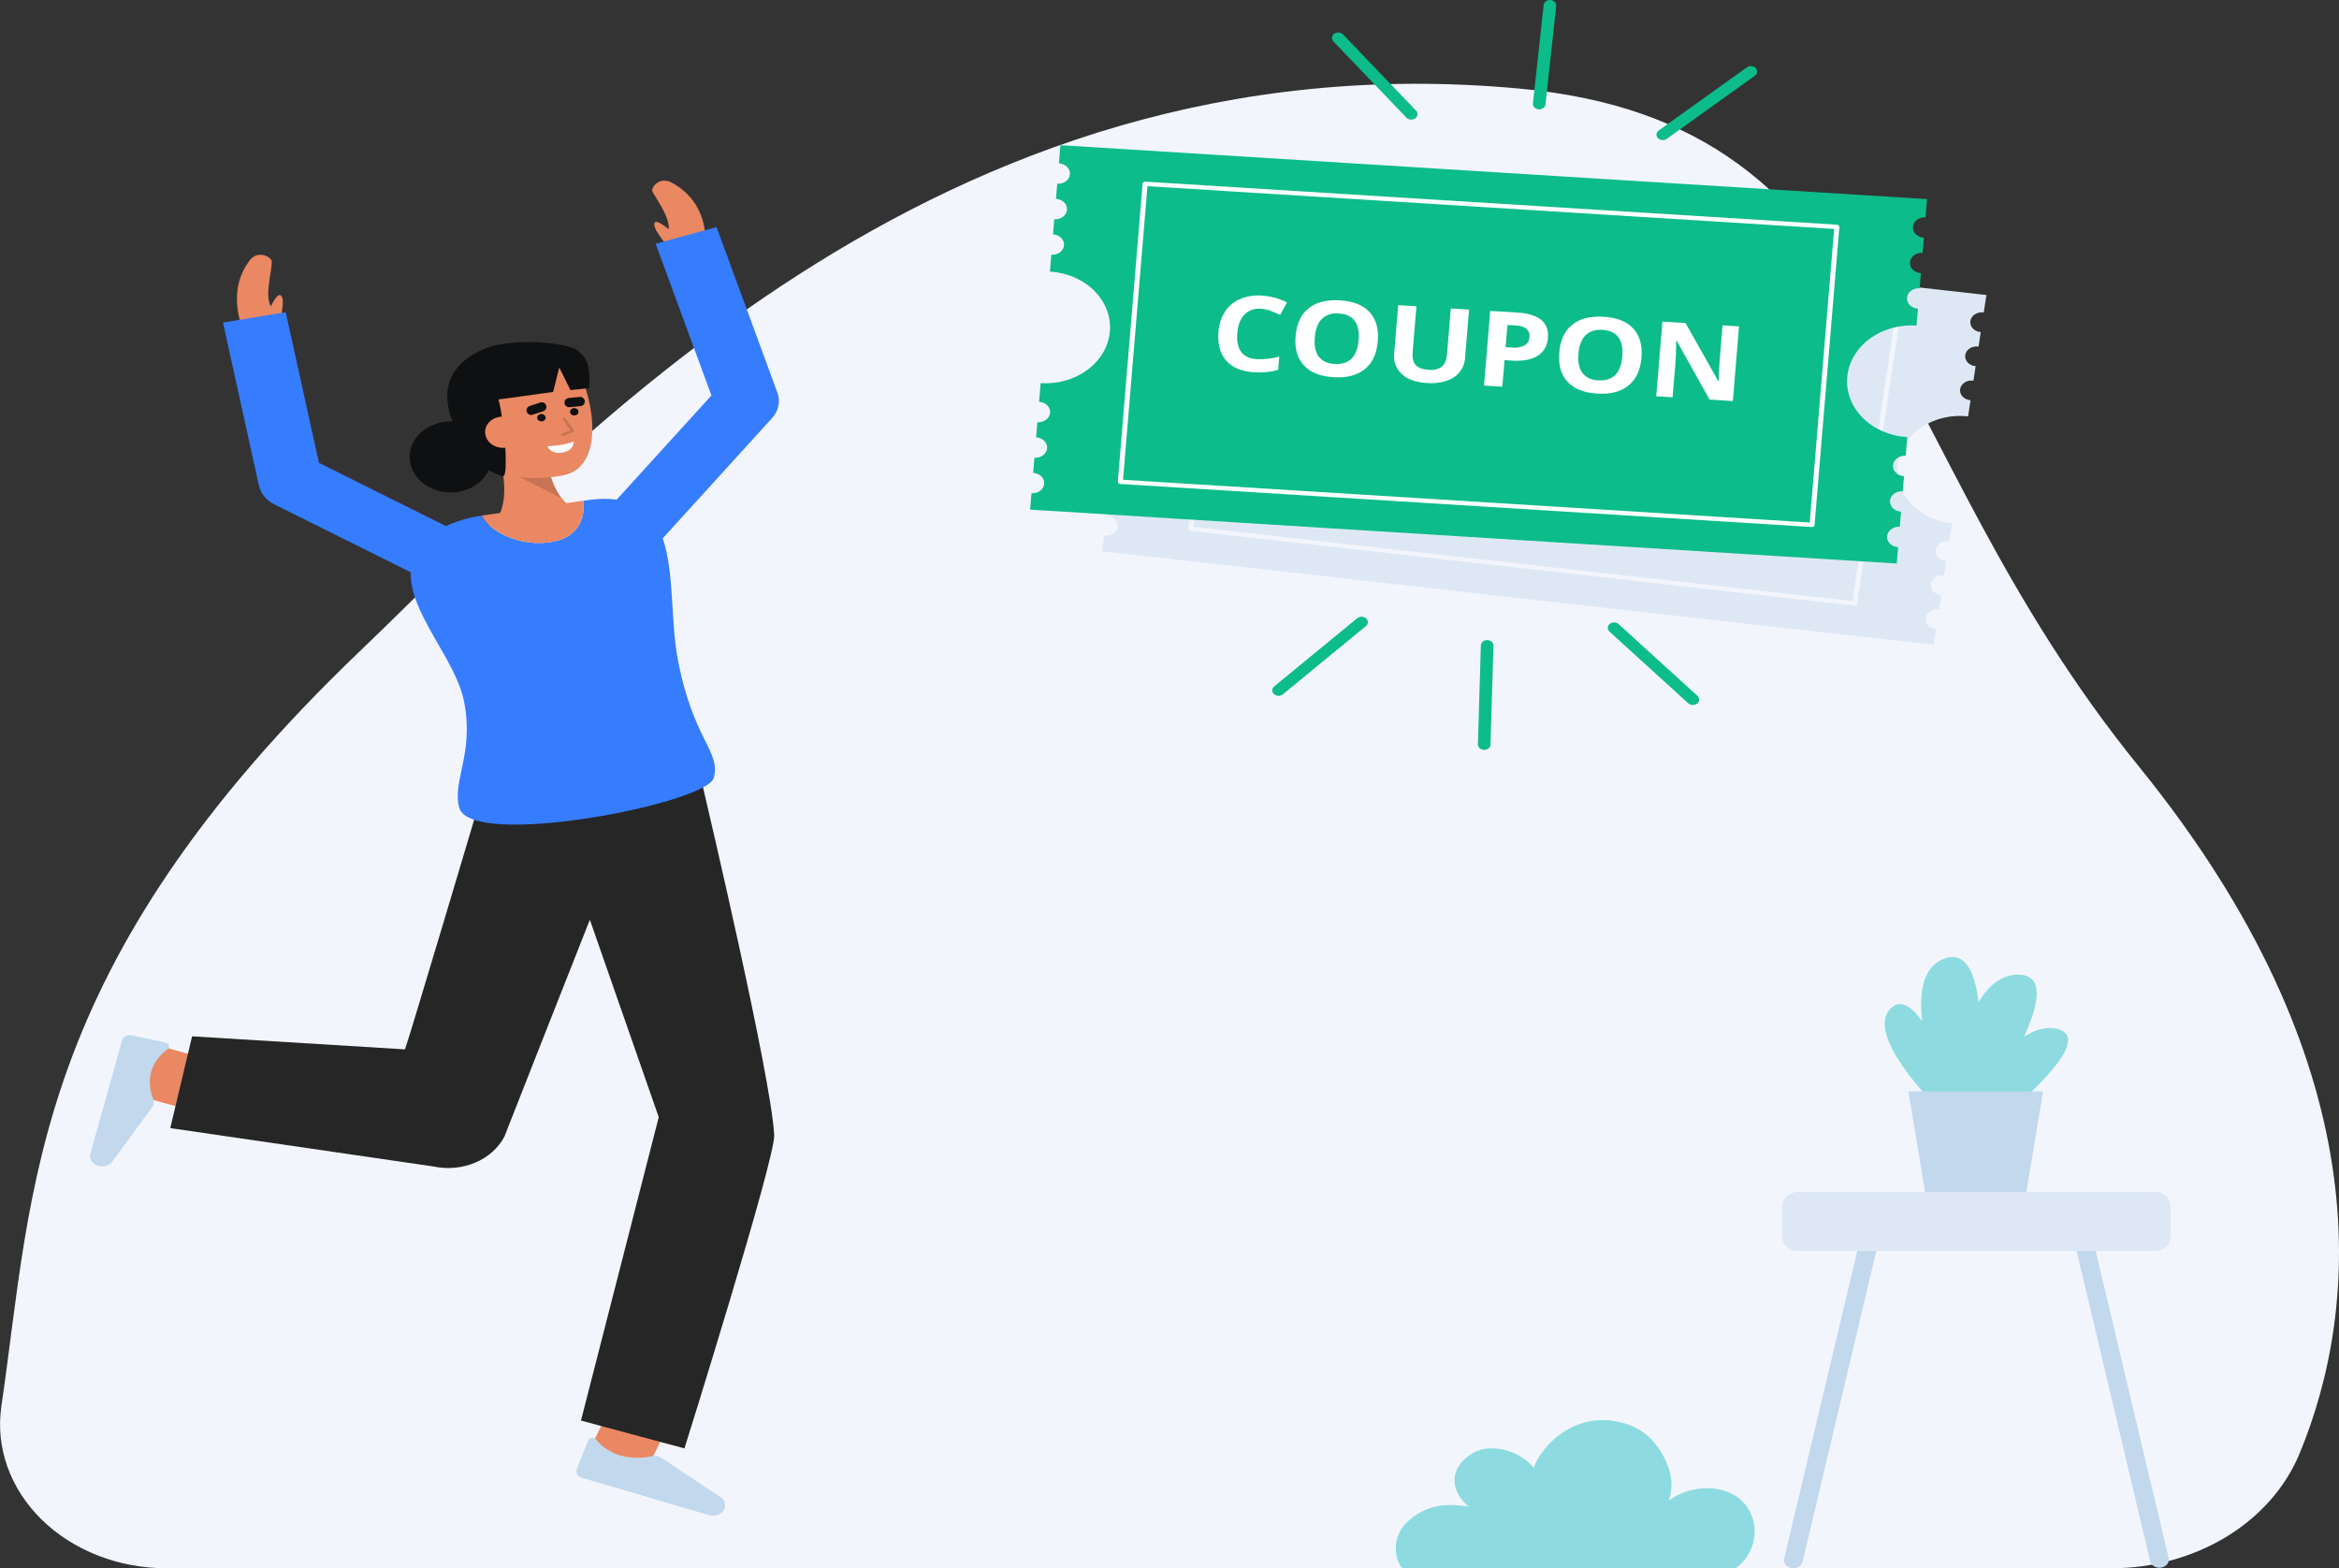 <svg width="346" height="232" viewBox="0 0 346 232" fill="none" xmlns="http://www.w3.org/2000/svg">
<rect x="0" y="0" width="346" height="232" fill="#333333" stroke="none"/>
<g clip-path="url(#clip0_3_981)">
<path d="M312.257 232C318.335 232.011 324.269 230.402 329.252 227.393C334.235 224.383 338.024 220.118 340.103 215.179C349.222 193.305 352.01 157.291 316.382 113.372C277.052 64.889 280.15 18.241 224.807 13.108C138.112 5.067 83.895 67.025 53.396 96.175C4.354 143.049 4.909 175.924 0.198 208.076C-0.236 211.072 0.073 214.113 1.103 216.998C2.134 219.883 3.862 222.545 6.173 224.808C8.485 227.071 11.327 228.882 14.51 230.122C17.694 231.362 21.146 232.002 24.637 232H312.257Z" fill="#F3F5FD"/>
<path d="M72.759 77.559C72.759 77.559 75.866 75.679 74.001 67.931L80.712 66.094C80.712 66.094 80.947 73.195 84.742 75.051L72.759 77.559Z" fill="#E98862"/>
<path opacity="0.15" d="M83.123 73.733L76.876 70.57L81.352 70.049C81.672 71.362 82.273 72.611 83.123 73.733Z" fill="black"/>
<path d="M69.669 65.312C70.484 67.634 72.306 69.725 74.838 70.232C77.609 70.855 80.515 70.883 83.301 70.312C90.744 68.973 87.137 54.347 83.156 51.858C79.174 49.369 68.957 52.31 68.371 57.251C68.068 59.806 68.892 63.099 69.669 65.312Z" fill="#E98862"/>
<path d="M85.709 52.103C85.441 51.819 85.09 51.602 84.693 51.472C81.129 50.26 74.863 50.38 71.999 51.467C68.679 52.728 64.714 55.692 66.692 61.634C66.775 61.884 66.861 62.125 66.948 62.36C65.835 62.316 64.731 62.538 63.755 63.001C62.779 63.463 61.968 64.15 61.413 64.984C60.858 65.818 60.579 66.769 60.607 67.731C60.635 68.693 60.968 69.63 61.571 70.44C62.174 71.249 63.023 71.899 64.024 72.319C65.026 72.739 66.142 72.913 67.25 72.821C68.358 72.729 69.416 72.375 70.307 71.798C71.198 71.221 71.888 70.442 72.301 69.549C72.868 69.876 73.469 70.156 74.097 70.385C74.539 70.552 74.614 70.369 74.7 69.959C75.001 68.526 74.708 63.016 73.749 59.094L81.817 57.983L82.732 54.359L84.387 57.709L87.146 57.413C87.245 55.493 87.32 53.318 85.709 52.103Z" fill="#0F1011"/>
<path d="M80.086 62.333C80.433 62.333 80.714 62.09 80.714 61.791C80.714 61.491 80.433 61.248 80.086 61.248C79.739 61.248 79.458 61.491 79.458 61.791C79.458 62.09 79.739 62.333 80.086 62.333Z" fill="#0F1011"/>
<path d="M84.951 61.458C85.297 61.458 85.578 61.215 85.578 60.915C85.578 60.616 85.297 60.373 84.951 60.373C84.604 60.373 84.323 60.616 84.323 60.915C84.323 61.215 84.604 61.458 84.951 61.458Z" fill="#0F1011"/>
<path d="M84.177 59.558L85.83 59.398" stroke="#0F1011" stroke-width="1.362" stroke-miterlimit="10" stroke-linecap="round"/>
<path d="M78.565 60.706L80.144 60.192" stroke="#0F1011" stroke-width="1.362" stroke-miterlimit="10" stroke-linecap="round"/>
<path d="M77.034 63.456C77.11 63.754 77.117 64.061 77.054 64.361C76.992 64.661 76.861 64.947 76.67 65.203C76.478 65.458 76.23 65.679 75.939 65.851C75.649 66.023 75.322 66.144 74.977 66.206C74.632 66.267 74.276 66.27 73.93 66.212C73.585 66.154 73.255 66.037 72.962 65.869C72.669 65.7 72.417 65.483 72.221 65.23C72.026 64.976 71.891 64.692 71.823 64.393C71.746 64.097 71.738 63.79 71.801 63.491C71.863 63.192 71.995 62.907 72.187 62.653C72.38 62.4 72.629 62.182 72.921 62.013C73.213 61.844 73.542 61.728 73.887 61.671C75.761 61.417 76.735 62.212 77.034 63.456Z" fill="#E98862"/>
<g opacity="0.15">
<path d="M83.28 64.482C83.228 64.488 83.176 64.477 83.133 64.452C83.09 64.427 83.059 64.39 83.045 64.347C83.031 64.304 83.035 64.258 83.057 64.217C83.079 64.177 83.117 64.144 83.164 64.126L84.383 63.653L83.252 62.042C83.224 62 83.216 61.95 83.231 61.902C83.245 61.855 83.28 61.814 83.328 61.789C83.376 61.764 83.434 61.756 83.489 61.767C83.544 61.778 83.592 61.807 83.623 61.848L84.879 63.642C84.895 63.664 84.905 63.69 84.909 63.716C84.913 63.742 84.91 63.769 84.901 63.794C84.891 63.82 84.876 63.843 84.856 63.863C84.835 63.883 84.811 63.899 84.782 63.91L83.34 64.468C83.321 64.475 83.3 64.48 83.28 64.482Z" fill="black"/>
</g>
<path d="M80.982 66.002C80.982 66.002 83.312 65.965 84.854 65.306C84.854 65.306 85.027 66.617 83.228 66.941C81.428 67.265 80.982 66.002 80.982 66.002Z" fill="#F8FCFF"/>
<path d="M99.507 37.299L104.319 35.76C104.319 35.76 104.926 30.045 99.376 27.023C97.537 26.021 96.194 27.802 96.531 28.383C97.645 30.305 98.966 32.073 98.94 33.92C98.228 33.346 97.203 32.609 96.9 32.879C96.105 33.584 99.507 37.299 99.507 37.299Z" fill="#E98862"/>
<path d="M28.232 164.2L30.037 156.488C30.064 156.493 30.099 156.499 30.14 156.508C29.487 156.366 25.552 155.272 22.281 154.341L19.436 161.814C27.151 164.01 27.965 164.153 28.232 164.2Z" fill="#E98862"/>
<path d="M13.368 170.655C13.311 170.861 13.303 171.074 13.345 171.283C13.388 171.491 13.479 171.689 13.614 171.866C13.749 172.042 13.925 172.193 14.13 172.308C14.336 172.423 14.566 172.5 14.808 172.534C15.142 172.582 15.486 172.546 15.798 172.431C16.109 172.316 16.377 172.126 16.568 171.884L22.547 163.727C22.662 163.569 22.736 163.391 22.764 163.206C22.792 163.02 22.774 162.832 22.71 162.653C22.078 161.222 21.993 159.653 22.469 158.177C22.894 157.039 23.68 156.028 24.738 155.258C24.84 155.192 24.918 155.102 24.963 155C25.009 154.897 25.019 154.785 24.994 154.678C24.968 154.57 24.908 154.471 24.819 154.392C24.731 154.312 24.619 154.257 24.495 154.231L19.468 153.159C19.319 153.128 19.165 153.122 19.014 153.141C18.863 153.161 18.718 153.207 18.588 153.276C18.457 153.344 18.344 153.434 18.254 153.541C18.163 153.647 18.099 153.768 18.063 153.897L13.368 170.655Z" fill="#C1D8ED"/>
<path d="M95.279 218.128C98.501 211.68 98.737 210.992 98.816 210.766L90.096 208.521C90.103 208.498 90.114 208.469 90.128 208.434C89.905 208.984 88.293 212.275 86.927 215.008L95.279 218.128Z" fill="#E98862"/>
<path d="M104.917 224.147C105.149 224.215 105.395 224.241 105.639 224.223C105.883 224.206 106.12 224.144 106.336 224.044C106.551 223.943 106.74 223.805 106.891 223.639C107.042 223.472 107.152 223.28 107.213 223.075C107.298 222.791 107.288 222.493 107.183 222.214C107.078 221.935 106.884 221.688 106.622 221.502L97.763 215.62C97.591 215.507 97.393 215.427 97.182 215.386C96.971 215.345 96.753 215.344 96.541 215.383C94.836 215.799 93.022 215.731 91.364 215.19C90.092 214.721 88.997 213.953 88.205 212.973C88.138 212.879 88.042 212.804 87.928 212.756C87.814 212.708 87.686 212.689 87.56 212.701C87.433 212.713 87.314 212.757 87.215 212.826C87.116 212.894 87.041 212.986 87 213.09L85.315 217.324C85.266 217.449 85.245 217.581 85.254 217.713C85.264 217.844 85.303 217.973 85.371 218.092C85.438 218.211 85.532 218.317 85.646 218.404C85.761 218.491 85.895 218.558 86.039 218.6L104.917 224.147Z" fill="#C1D8ED"/>
<path d="M114.525 167.922C114.079 159.393 104.947 120.586 103.979 116.401L71.21 117.684C71.21 117.684 60.346 154.218 59.905 155.235L28.416 153.306L25.187 166.883L64.13 172.562C66.204 173.002 68.391 172.798 70.309 171.985C72.227 171.173 73.753 169.803 74.623 168.117C74.623 168.117 87.005 136.64 87.255 136.06L97.446 165.264L85.941 210.149L101.248 214.266C101.248 214.266 114.706 171.371 114.525 167.922Z" fill="#262626"/>
<path d="M41.12 48.61L35.999 48.883C35.999 48.883 33.313 43.17 36.977 38.468C38.19 36.909 40.251 38.069 40.214 38.719C40.093 40.866 39.174 43.642 40.061 45.322C40.443 44.548 41.038 43.518 41.44 43.657C42.497 44.022 41.12 48.61 41.12 48.61Z" fill="#E98862"/>
<path d="M114.21 61.852L98.029 79.647C99.766 84.581 99.177 91.729 100.247 97.442C102.491 109.453 106.689 111.146 105.58 115.087C104.506 118.909 69.665 125.671 67.936 119.486C66.84 115.552 70.193 111.468 68.633 103.717C67.382 97.476 60.506 90.646 60.766 84.66L40.586 74.612C39.997 74.318 39.489 73.918 39.095 73.439C38.701 72.96 38.431 72.413 38.303 71.836L32.987 47.717L42.267 46.185L47.18 68.468L65.969 77.826C67.62 77.064 69.404 76.542 71.25 76.279C71.255 76.279 71.272 76.275 71.311 76.272C72.043 78.295 76.826 81.191 82.012 80.089C85.902 79.272 86.583 76.122 86.279 74.076C86.253 74.08 86.223 74.084 86.193 74.088C86.955 73.983 87.427 73.923 87.479 73.915C88.723 73.761 89.986 73.758 91.231 73.908L105.238 58.503L96.993 36.066L105.996 33.59L114.999 58.091C115.232 58.726 115.283 59.4 115.145 60.056C115.008 60.712 114.687 61.328 114.21 61.852Z" fill="#367CFF"/>
<path d="M82.012 80.088C76.826 81.189 72.043 78.293 71.311 76.27V76.267C72.303 76.121 85.287 74.21 85.495 74.18C85.777 74.143 86.011 74.109 86.193 74.086C86.223 74.083 86.253 74.079 86.279 74.075C86.583 76.121 85.903 79.272 82.012 80.088Z" fill="#E98862"/>
<path d="M207.41 232H256.731C260.348 229.503 260.598 223.878 256.848 221.366C253.958 219.43 249.588 219.948 246.871 221.962C247.379 220.463 247.389 218.87 246.9 217.366C246.017 214.658 244.054 211.907 241.055 210.81C233.404 208.019 227.967 213.868 226.878 217.138C224.919 214.647 220.536 213.331 217.786 215.008C214.302 217.132 214.459 220.48 217.239 222.883C213.536 222.286 210.747 222.747 208.178 225.131C206.221 226.947 205.923 230.039 207.41 232Z" fill="#8DDBE0"/>
<path d="M304.442 152.242C302.768 151.768 301.049 152.3 299.406 153.381C301.572 148.653 302.465 144.383 298.763 144.191C296.173 144.057 294.189 145.775 292.682 148.217C292.152 143.923 290.784 140.719 287.721 141.782C284.358 142.947 283.846 146.943 284.357 151.124C282.875 148.988 281.281 147.798 279.831 149.05C275.508 152.788 286.119 163.324 286.119 163.324H288.753L290.257 164.735C289.954 165.292 289.786 165.623 289.786 165.623L291.696 168.985C291.696 168.985 311.389 154.208 304.442 152.242Z" fill="#8DDBE0"/>
<path d="M299.717 176.513H284.802L282.305 161.457H302.213L299.717 176.513Z" fill="#C1D8ED"/>
<path d="M278.466 181.204L266.639 231.088C266.563 231.349 266.389 231.58 266.144 231.745C265.899 231.91 265.598 232 265.287 232C265.075 232 264.866 231.958 264.676 231.878C264.485 231.797 264.319 231.68 264.188 231.536C264.058 231.391 263.968 231.223 263.924 231.044C263.88 230.865 263.884 230.679 263.936 230.501L275.932 180.041L278.466 181.204Z" fill="#C1D8ED"/>
<path d="M306.256 181.124L318.083 231.009C318.159 231.269 318.333 231.5 318.578 231.666C318.822 231.831 319.124 231.921 319.435 231.921C319.647 231.921 319.856 231.879 320.046 231.798C320.236 231.718 320.403 231.601 320.533 231.457C320.664 231.312 320.754 231.144 320.798 230.965C320.842 230.785 320.838 230.6 320.786 230.422L308.79 179.961L306.256 181.124Z" fill="#C1D8ED"/>
<path d="M318.686 176.325H266.035C264.704 176.325 263.625 177.258 263.625 178.409V182.998C263.625 184.149 264.704 185.082 266.035 185.082H318.686C320.018 185.082 321.097 184.149 321.097 182.998V178.409C321.097 177.258 320.018 176.325 318.686 176.325Z" fill="#DEE8F5"/>
<path d="M293.449 46.227L293.839 43.643L272.87 41.282L191.758 32.158L170.789 29.798L170.399 32.383C170.627 32.399 170.848 32.455 171.05 32.547C171.253 32.64 171.431 32.767 171.575 32.92C171.718 33.074 171.824 33.251 171.887 33.441C171.949 33.632 171.966 33.831 171.937 34.027C171.907 34.223 171.832 34.411 171.716 34.582C171.6 34.752 171.445 34.9 171.261 35.017C171.077 35.134 170.867 35.217 170.644 35.262C170.422 35.307 170.191 35.312 169.966 35.278L169.643 37.424C169.87 37.44 170.092 37.497 170.293 37.589C170.495 37.682 170.672 37.809 170.816 37.963C170.959 38.116 171.065 38.294 171.126 38.483C171.188 38.673 171.205 38.872 171.175 39.068C171.146 39.264 171.071 39.452 170.955 39.622C170.839 39.792 170.684 39.94 170.5 40.057C170.316 40.174 170.107 40.257 169.885 40.302C169.662 40.347 169.432 40.353 169.207 40.318L168.884 42.464C169.112 42.481 169.333 42.537 169.535 42.63C169.736 42.723 169.914 42.85 170.057 43.003C170.2 43.157 170.306 43.334 170.368 43.524C170.43 43.714 170.446 43.913 170.417 44.109C170.387 44.304 170.312 44.493 170.196 44.663C170.08 44.833 169.926 44.981 169.742 45.098C169.558 45.215 169.348 45.298 169.126 45.343C168.904 45.388 168.673 45.393 168.449 45.359L168.089 47.748L168.114 47.751C170.532 48.036 172.721 49.137 174.203 50.813C175.685 52.489 176.34 54.604 176.026 56.697C175.711 58.789 174.452 60.689 172.523 61.981C170.595 63.273 168.153 63.854 165.731 63.595L165.707 63.592L165.308 66.243C165.535 66.26 165.756 66.317 165.958 66.409C166.159 66.502 166.337 66.629 166.48 66.782C166.623 66.936 166.729 67.113 166.791 67.303C166.853 67.493 166.869 67.692 166.84 67.888C166.811 68.084 166.736 68.272 166.62 68.442C166.503 68.612 166.349 68.76 166.165 68.877C165.981 68.994 165.772 69.077 165.549 69.122C165.327 69.167 165.097 69.172 164.872 69.138L164.549 71.284C164.778 71.299 165.001 71.355 165.204 71.447C165.407 71.539 165.586 71.666 165.731 71.82C165.875 71.974 165.982 72.152 166.044 72.343C166.107 72.534 166.124 72.734 166.094 72.931C166.064 73.127 165.988 73.317 165.871 73.487C165.754 73.658 165.598 73.806 165.412 73.923C165.227 74.039 165.015 74.122 164.792 74.166C164.568 74.21 164.336 74.214 164.111 74.177L163.788 76.323C164.016 76.34 164.237 76.395 164.439 76.488C164.641 76.58 164.82 76.707 164.963 76.861C165.107 77.014 165.213 77.192 165.275 77.382C165.338 77.572 165.355 77.771 165.325 77.967C165.296 78.163 165.221 78.352 165.105 78.522C164.989 78.692 164.834 78.84 164.65 78.957C164.465 79.074 164.256 79.158 164.033 79.203C163.81 79.247 163.58 79.253 163.355 79.218L163.005 81.543L183.973 83.903L265.082 93.029L286.053 95.389L286.402 93.067C286.175 93.05 285.955 92.993 285.754 92.9C285.553 92.807 285.376 92.68 285.233 92.526C285.091 92.373 284.985 92.196 284.924 92.006C284.862 91.817 284.846 91.618 284.875 91.423C284.904 91.227 284.979 91.039 285.095 90.87C285.21 90.7 285.365 90.552 285.548 90.435C285.731 90.318 285.94 90.235 286.162 90.189C286.384 90.144 286.614 90.138 286.838 90.172L287.161 88.026C286.934 88.01 286.713 87.953 286.511 87.861C286.31 87.768 286.132 87.641 285.989 87.488C285.845 87.334 285.74 87.157 285.678 86.967C285.616 86.777 285.599 86.578 285.628 86.383C285.657 86.187 285.732 85.999 285.848 85.829C285.964 85.659 286.118 85.511 286.302 85.394C286.486 85.277 286.695 85.193 286.917 85.148C287.139 85.103 287.37 85.097 287.594 85.131L287.917 82.985C287.69 82.969 287.469 82.912 287.268 82.82C287.066 82.727 286.888 82.6 286.745 82.447C286.602 82.293 286.496 82.116 286.434 81.926C286.372 81.737 286.355 81.538 286.385 81.342C286.414 81.146 286.489 80.958 286.605 80.788C286.72 80.618 286.875 80.47 287.058 80.353C287.242 80.236 287.451 80.153 287.673 80.107C287.896 80.062 288.126 80.056 288.351 80.09L288.75 77.439L288.725 77.436C287.522 77.301 286.362 76.962 285.31 76.439C284.258 75.916 283.336 75.219 282.596 74.387C281.856 73.556 281.313 72.607 280.997 71.594C280.681 70.581 280.599 69.524 280.756 68.484C280.912 67.444 281.304 66.44 281.909 65.531C282.514 64.622 283.32 63.824 284.281 63.184C285.243 62.544 286.34 62.075 287.511 61.801C288.683 61.528 289.905 61.457 291.108 61.593L291.133 61.595L291.493 59.206C291.265 59.19 291.043 59.134 290.841 59.041C290.639 58.949 290.461 58.822 290.317 58.669C290.173 58.515 290.067 58.338 290.005 58.148C289.943 57.957 289.926 57.758 289.955 57.562C289.984 57.366 290.059 57.177 290.176 57.007C290.292 56.837 290.447 56.689 290.631 56.572C290.815 56.455 291.025 56.372 291.247 56.327C291.47 56.282 291.701 56.277 291.926 56.311L292.249 54.165C292.021 54.149 291.8 54.093 291.598 54.001C291.395 53.908 291.217 53.782 291.073 53.628C290.93 53.474 290.824 53.297 290.761 53.107C290.699 52.917 290.682 52.718 290.711 52.522C290.741 52.326 290.816 52.137 290.932 51.967C291.048 51.796 291.203 51.648 291.387 51.531C291.571 51.414 291.781 51.331 292.004 51.286C292.226 51.241 292.457 51.236 292.682 51.27L293.005 49.125C292.778 49.108 292.556 49.051 292.355 48.959C292.153 48.866 291.976 48.739 291.832 48.586C291.689 48.432 291.583 48.255 291.522 48.065C291.46 47.875 291.443 47.676 291.473 47.48C291.502 47.284 291.577 47.096 291.693 46.926C291.809 46.756 291.964 46.608 292.148 46.491C292.332 46.374 292.541 46.291 292.763 46.246C292.986 46.201 293.216 46.196 293.441 46.23L293.449 46.227Z" fill="#DEE8F5"/>
<path d="M274.37 89.581C274.345 89.583 274.321 89.583 274.297 89.581L176.082 78.53C176.035 78.524 175.99 78.511 175.949 78.491C175.908 78.471 175.872 78.443 175.843 78.411C175.814 78.379 175.793 78.342 175.781 78.302C175.768 78.263 175.765 78.222 175.771 78.181L182.138 35.876C182.15 35.794 182.199 35.72 182.275 35.67C182.35 35.62 182.446 35.597 182.541 35.608L280.756 46.66C280.802 46.665 280.848 46.678 280.889 46.698C280.93 46.719 280.966 46.746 280.994 46.778C281.023 46.811 281.044 46.848 281.057 46.887C281.069 46.927 281.072 46.968 281.066 47.008L274.701 89.313C274.69 89.383 274.651 89.449 274.59 89.498C274.53 89.547 274.452 89.576 274.37 89.581ZM176.532 77.952L274.034 88.923L280.305 47.236L182.804 36.265L176.532 77.952Z" fill="#F3F5FD"/>
<path d="M219.529 110.933C219.283 110.928 219.048 110.838 218.878 110.684C218.708 110.529 218.616 110.323 218.622 110.109L219.056 95.473C219.062 95.26 219.166 95.057 219.345 94.91C219.524 94.762 219.764 94.683 220.011 94.688C220.258 94.694 220.492 94.784 220.663 94.939C220.833 95.094 220.925 95.301 220.919 95.514L220.485 110.151C220.482 110.256 220.455 110.36 220.405 110.457C220.355 110.553 220.284 110.641 220.195 110.713C220.106 110.786 220.001 110.843 219.887 110.881C219.773 110.918 219.651 110.936 219.529 110.933Z" fill="#0CBC8B"/>
<path d="M250.394 104.294C250.272 104.292 250.152 104.268 250.041 104.225C249.929 104.182 249.828 104.121 249.744 104.044L238.081 93.43C237.914 93.275 237.824 93.069 237.832 92.856C237.839 92.644 237.943 92.444 238.121 92.297C238.299 92.151 238.537 92.072 238.782 92.076C239.027 92.081 239.261 92.168 239.431 92.321L251.093 102.935C251.22 103.05 251.304 103.196 251.336 103.353C251.367 103.51 251.344 103.671 251.269 103.817C251.194 103.962 251.071 104.085 250.915 104.17C250.76 104.255 250.578 104.298 250.394 104.294Z" fill="#0CBC8B"/>
<path d="M189.098 102.936C188.914 102.932 188.735 102.881 188.585 102.789C188.435 102.697 188.319 102.569 188.253 102.42C188.187 102.272 188.173 102.109 188.214 101.954C188.254 101.799 188.347 101.657 188.481 101.548L200.755 91.464C200.843 91.389 200.948 91.329 201.063 91.289C201.178 91.249 201.301 91.23 201.424 91.231C201.548 91.233 201.671 91.256 201.784 91.299C201.898 91.342 202 91.404 202.085 91.481C202.171 91.559 202.237 91.651 202.281 91.751C202.325 91.851 202.345 91.958 202.341 92.065C202.336 92.172 202.307 92.277 202.255 92.374C202.203 92.472 202.129 92.559 202.038 92.631L189.763 102.715C189.675 102.788 189.57 102.845 189.456 102.883C189.342 102.921 189.22 102.939 189.098 102.936Z" fill="#0CBC8B"/>
<path d="M229.363 0.004C229.609 0.024 229.835 0.127 229.993 0.292C230.15 0.456 230.226 0.668 230.203 0.88L228.616 15.457C228.59 15.668 228.469 15.861 228.28 15.995C228.09 16.129 227.847 16.193 227.603 16.174C227.36 16.154 227.135 16.052 226.977 15.89C226.82 15.727 226.742 15.518 226.762 15.307L228.349 0.731C228.36 0.626 228.395 0.523 228.452 0.43C228.509 0.336 228.587 0.253 228.681 0.185C228.776 0.118 228.884 0.067 229.001 0.036C229.118 0.005 229.241 -0.006 229.363 0.004Z" fill="#0CBC8B"/>
<path d="M198.046 4.808C198.168 4.817 198.286 4.848 198.394 4.897C198.502 4.947 198.598 5.014 198.676 5.096L209.474 16.372C209.631 16.537 209.707 16.748 209.683 16.961C209.66 17.174 209.54 17.369 209.35 17.506C209.16 17.642 208.915 17.707 208.669 17.687C208.424 17.667 208.197 17.563 208.04 17.399L197.242 6.122C197.125 6 197.052 5.85 197.033 5.691C197.014 5.533 197.05 5.373 197.136 5.233C197.222 5.092 197.355 4.976 197.517 4.901C197.679 4.825 197.863 4.792 198.046 4.807V4.808Z" fill="#0CBC8B"/>
<path d="M259.093 9.778C259.277 9.793 259.451 9.854 259.595 9.955C259.738 10.055 259.844 10.19 259.898 10.343C259.952 10.496 259.953 10.659 259.9 10.812C259.846 10.964 259.742 11.1 259.599 11.202L246.559 20.538C246.465 20.606 246.356 20.656 246.239 20.687C246.122 20.718 246 20.729 245.878 20.72C245.756 20.71 245.638 20.679 245.53 20.63C245.422 20.58 245.326 20.513 245.248 20.431C245.17 20.35 245.112 20.256 245.076 20.155C245.04 20.054 245.027 19.948 245.039 19.843C245.05 19.737 245.085 19.635 245.143 19.542C245.2 19.448 245.278 19.366 245.372 19.298L258.412 9.962C258.506 9.894 258.615 9.843 258.731 9.811C258.848 9.78 258.971 9.768 259.093 9.778Z" fill="#0CBC8B"/>
<path d="M284.842 32.146L285.065 29.454L263.217 28.095L178.715 22.836L156.867 21.477L156.643 24.168C156.873 24.181 157.098 24.233 157.304 24.322C157.511 24.411 157.695 24.534 157.846 24.684C157.997 24.834 158.113 25.009 158.186 25.198C158.259 25.387 158.288 25.587 158.271 25.785C158.255 25.984 158.193 26.178 158.089 26.356C157.986 26.534 157.843 26.693 157.668 26.823C157.493 26.953 157.29 27.052 157.071 27.114C156.852 27.176 156.621 27.2 156.392 27.184L156.206 29.42C156.436 29.433 156.661 29.485 156.868 29.573C157.074 29.661 157.259 29.784 157.411 29.935C157.562 30.085 157.678 30.26 157.751 30.449C157.824 30.638 157.853 30.838 157.837 31.037C157.82 31.236 157.758 31.43 157.655 31.608C157.551 31.786 157.408 31.945 157.233 32.075C157.058 32.205 156.855 32.304 156.635 32.366C156.416 32.428 156.185 32.452 155.955 32.436L155.769 34.671C155.999 34.684 156.224 34.736 156.431 34.825C156.637 34.913 156.822 35.036 156.973 35.186C157.125 35.337 157.241 35.511 157.314 35.701C157.387 35.89 157.416 36.09 157.4 36.288C157.383 36.487 157.321 36.682 157.218 36.86C157.114 37.038 156.97 37.197 156.795 37.327C156.621 37.457 156.418 37.556 156.198 37.617C155.979 37.679 155.748 37.703 155.518 37.687L155.311 40.177H155.337C157.866 40.337 160.217 41.359 161.876 43.017C163.534 44.676 164.363 46.836 164.181 49.023C163.999 51.21 162.821 53.245 160.905 54.681C158.989 56.118 156.492 56.838 153.963 56.683H153.937L153.707 59.445C153.937 59.458 154.162 59.51 154.369 59.599C154.576 59.687 154.76 59.81 154.912 59.96C155.063 60.111 155.179 60.285 155.252 60.475C155.325 60.664 155.354 60.864 155.338 61.063C155.321 61.262 155.259 61.456 155.156 61.634C155.052 61.812 154.909 61.971 154.734 62.101C154.559 62.231 154.356 62.33 154.137 62.392C153.917 62.453 153.686 62.477 153.456 62.462L153.27 64.697C153.5 64.71 153.725 64.763 153.931 64.851C154.138 64.939 154.322 65.062 154.473 65.213C154.625 65.363 154.74 65.538 154.813 65.727C154.886 65.916 154.915 66.115 154.899 66.314C154.882 66.513 154.82 66.707 154.717 66.885C154.613 67.063 154.47 67.222 154.295 67.352C154.12 67.482 153.918 67.581 153.699 67.643C153.48 67.705 153.249 67.729 153.019 67.713L152.833 69.949C153.063 69.962 153.288 70.014 153.495 70.102C153.702 70.19 153.886 70.313 154.038 70.464C154.189 70.614 154.305 70.789 154.378 70.978C154.451 71.167 154.481 71.367 154.464 71.566C154.448 71.765 154.386 71.959 154.282 72.137C154.178 72.315 154.035 72.474 153.86 72.604C153.685 72.734 153.482 72.833 153.263 72.895C153.043 72.957 152.812 72.981 152.582 72.965L152.38 75.386L174.228 76.746L258.73 82.004L280.578 83.364L280.779 80.942C280.549 80.929 280.325 80.877 280.118 80.788C279.912 80.7 279.728 80.577 279.576 80.426C279.425 80.276 279.309 80.101 279.236 79.912C279.163 79.723 279.134 79.524 279.151 79.325C279.168 79.126 279.229 78.932 279.333 78.754C279.437 78.576 279.58 78.417 279.754 78.287C279.929 78.157 280.132 78.059 280.351 77.996C280.57 77.934 280.801 77.91 281.031 77.926L281.217 75.691C280.987 75.677 280.762 75.625 280.555 75.537C280.349 75.448 280.165 75.325 280.013 75.175C279.862 75.024 279.747 74.85 279.674 74.661C279.601 74.472 279.572 74.272 279.588 74.073C279.605 73.874 279.667 73.68 279.77 73.502C279.874 73.324 280.017 73.166 280.192 73.036C280.366 72.906 280.569 72.807 280.788 72.745C281.007 72.683 281.238 72.659 281.468 72.674L281.654 70.439C281.424 70.426 281.199 70.374 280.992 70.285C280.785 70.197 280.6 70.074 280.449 69.924C280.297 69.774 280.182 69.599 280.108 69.41C280.035 69.22 280.006 69.021 280.023 68.822C280.039 68.623 280.101 68.428 280.205 68.25C280.309 68.072 280.452 67.913 280.627 67.784C280.802 67.653 281.005 67.555 281.224 67.493C281.443 67.431 281.675 67.407 281.905 67.423L282.135 64.661H282.109C279.577 64.503 277.222 63.483 275.561 61.823C273.9 60.164 273.069 58.002 273.251 55.813C273.433 53.624 274.614 51.588 276.532 50.151C278.451 48.715 280.951 47.996 283.482 48.154H283.508L283.716 45.664C283.253 45.636 282.823 45.449 282.519 45.146C282.216 44.843 282.064 44.448 282.097 44.048C282.13 43.648 282.346 43.276 282.697 43.014C283.047 42.751 283.504 42.62 283.966 42.649L284.153 40.413C283.924 40.399 283.7 40.346 283.495 40.257C283.29 40.168 283.107 40.045 282.956 39.895C282.806 39.744 282.691 39.57 282.619 39.382C282.547 39.193 282.518 38.995 282.534 38.797C282.551 38.599 282.612 38.405 282.715 38.228C282.818 38.05 282.96 37.892 283.134 37.762C283.307 37.632 283.509 37.533 283.727 37.47C283.945 37.408 284.175 37.383 284.404 37.397L284.589 35.161C284.36 35.147 284.137 35.094 283.932 35.005C283.726 34.916 283.543 34.793 283.393 34.643C283.243 34.493 283.128 34.318 283.056 34.13C282.984 33.942 282.955 33.743 282.971 33.545C282.988 33.347 283.049 33.153 283.152 32.976C283.255 32.798 283.397 32.64 283.571 32.51C283.744 32.38 283.946 32.281 284.164 32.219C284.382 32.156 284.612 32.131 284.841 32.145L284.842 32.146Z" fill="#0CBC8B"/>
<path d="M268.025 77.961L165.7 71.593C165.651 71.59 165.603 71.579 165.559 71.56C165.515 71.541 165.476 71.515 165.444 71.483C165.411 71.451 165.387 71.413 165.371 71.373C165.356 71.333 165.35 71.29 165.353 71.248L169.021 27.174C169.024 27.132 169.037 27.09 169.059 27.052C169.081 27.014 169.111 26.98 169.148 26.953C169.185 26.925 169.228 26.904 169.274 26.89C169.321 26.877 169.37 26.871 169.419 26.874L271.744 33.243C271.793 33.246 271.841 33.257 271.885 33.276C271.929 33.295 271.968 33.321 272 33.353C272.032 33.385 272.057 33.422 272.072 33.462C272.088 33.503 272.094 33.545 272.09 33.587L268.423 77.662C268.419 77.704 268.406 77.745 268.385 77.783C268.363 77.821 268.333 77.855 268.296 77.883C268.259 77.911 268.216 77.932 268.169 77.945C268.123 77.959 268.074 77.964 268.025 77.961ZM166.125 70.974L267.707 77.296L271.321 33.867L169.739 27.544L166.125 70.974Z" fill="white"/>
<path d="M186.552 45.68C186.095 45.634 185.631 45.687 185.203 45.834C184.775 45.982 184.397 46.22 184.102 46.526C183.488 47.154 183.131 48.06 183.033 49.243C182.828 51.706 183.794 53.004 185.932 53.137C187.051 53.169 188.169 53.041 189.239 52.758L189.076 54.722C187.928 55.042 186.718 55.16 185.516 55.071C183.658 54.955 182.278 54.379 181.374 53.343C180.471 52.307 180.095 50.878 180.248 49.054C180.308 48.012 180.641 46.995 181.224 46.08C181.739 45.279 182.524 44.631 183.473 44.222C184.482 43.807 185.603 43.637 186.715 43.73C188.013 43.822 189.269 44.168 190.39 44.741L189.358 46.59C188.905 46.368 188.438 46.166 187.959 45.987C187.514 45.817 187.038 45.713 186.552 45.68Z" fill="white"/>
<path d="M203.813 50.491C203.66 52.319 203.019 53.692 201.889 54.609C200.76 55.526 199.216 55.923 197.259 55.801C195.301 55.679 193.839 55.095 192.872 54.048C191.906 53 191.499 51.557 191.652 49.719C191.805 47.88 192.447 46.509 193.579 45.605C194.712 44.701 196.259 44.31 198.222 44.431C200.186 44.554 201.647 45.136 202.604 46.178C203.562 47.22 203.965 48.657 203.813 50.491ZM194.49 49.91C194.387 51.145 194.581 52.091 195.071 52.749C195.331 53.082 195.681 53.355 196.09 53.544C196.5 53.734 196.957 53.834 197.422 53.836C199.583 53.97 200.767 52.796 200.974 50.314C201.181 47.826 200.21 46.514 198.061 46.38C197.599 46.325 197.128 46.368 196.69 46.506C196.251 46.643 195.858 46.871 195.545 47.169C194.944 47.763 194.593 48.676 194.49 49.91Z" fill="white"/>
<path d="M217.316 45.794L216.721 52.942C216.678 53.695 216.397 54.423 215.909 55.048C215.427 55.642 214.747 56.096 213.959 56.347C213.041 56.636 212.06 56.743 211.087 56.662C209.445 56.56 208.2 56.117 207.352 55.332C206.923 54.919 206.601 54.431 206.409 53.901C206.217 53.371 206.158 52.811 206.237 52.26L206.83 45.142L209.529 45.31L208.968 52.074C208.898 52.925 209.044 53.562 209.407 53.985C209.769 54.407 210.408 54.647 211.323 54.704C211.673 54.754 212.031 54.737 212.373 54.654C212.714 54.571 213.031 54.424 213.299 54.223C213.732 53.849 213.984 53.233 214.055 52.375L214.618 45.629L217.316 45.794Z" fill="white"/>
<path d="M228.981 49.984C228.883 51.172 228.377 52.055 227.465 52.631C226.553 53.207 225.306 53.446 223.724 53.348L222.562 53.276L222.235 57.204L219.526 57.036L220.446 45.99L224.526 46.244C226.075 46.34 227.229 46.702 227.988 47.33C228.748 47.959 229.079 48.843 228.981 49.984ZM222.719 51.356L223.611 51.411C224.268 51.495 224.939 51.385 225.517 51.101C225.739 50.963 225.92 50.783 226.046 50.574C226.171 50.364 226.238 50.132 226.241 49.896C226.281 49.674 226.264 49.447 226.192 49.232C226.12 49.016 225.993 48.817 225.822 48.648C225.375 48.323 224.809 48.148 224.225 48.154L222.993 48.079L222.719 51.356Z" fill="white"/>
<path d="M242.816 52.918C242.664 54.746 242.022 56.119 240.892 57.036C239.762 57.952 238.218 58.35 236.261 58.228C234.305 58.107 232.842 57.522 231.875 56.474C230.908 55.427 230.502 53.984 230.656 52.146C230.809 50.307 231.451 48.936 232.583 48.032C233.715 47.128 235.263 46.737 237.226 46.859C239.19 46.981 240.65 47.563 241.608 48.605C242.565 49.647 242.968 51.084 242.816 52.918ZM233.493 52.336C233.391 53.57 233.584 54.516 234.074 55.175C234.334 55.508 234.684 55.781 235.093 55.97C235.503 56.159 235.96 56.259 236.425 56.261C238.586 56.396 239.77 55.222 239.977 52.739C240.184 50.252 239.213 48.94 237.064 48.806C236.602 48.751 236.131 48.794 235.693 48.931C235.254 49.069 234.861 49.296 234.548 49.595C233.946 50.189 233.595 51.103 233.493 52.336Z" fill="white"/>
<path d="M256.334 59.326L252.891 59.111L248.029 50.41L247.95 50.405C247.938 51.887 247.906 52.943 247.853 53.573L247.42 58.771L245 58.621L245.919 47.575L249.335 47.788L254.195 56.406L254.256 56.41C254.288 54.969 254.329 53.952 254.378 53.357L254.812 48.129L257.249 48.281L256.334 59.326Z" fill="white"/>
</g>
<defs>
<clipPath id="clip0_3_981">
<rect width="346" height="232" fill="white"/>
</clipPath>
</defs>
</svg>
